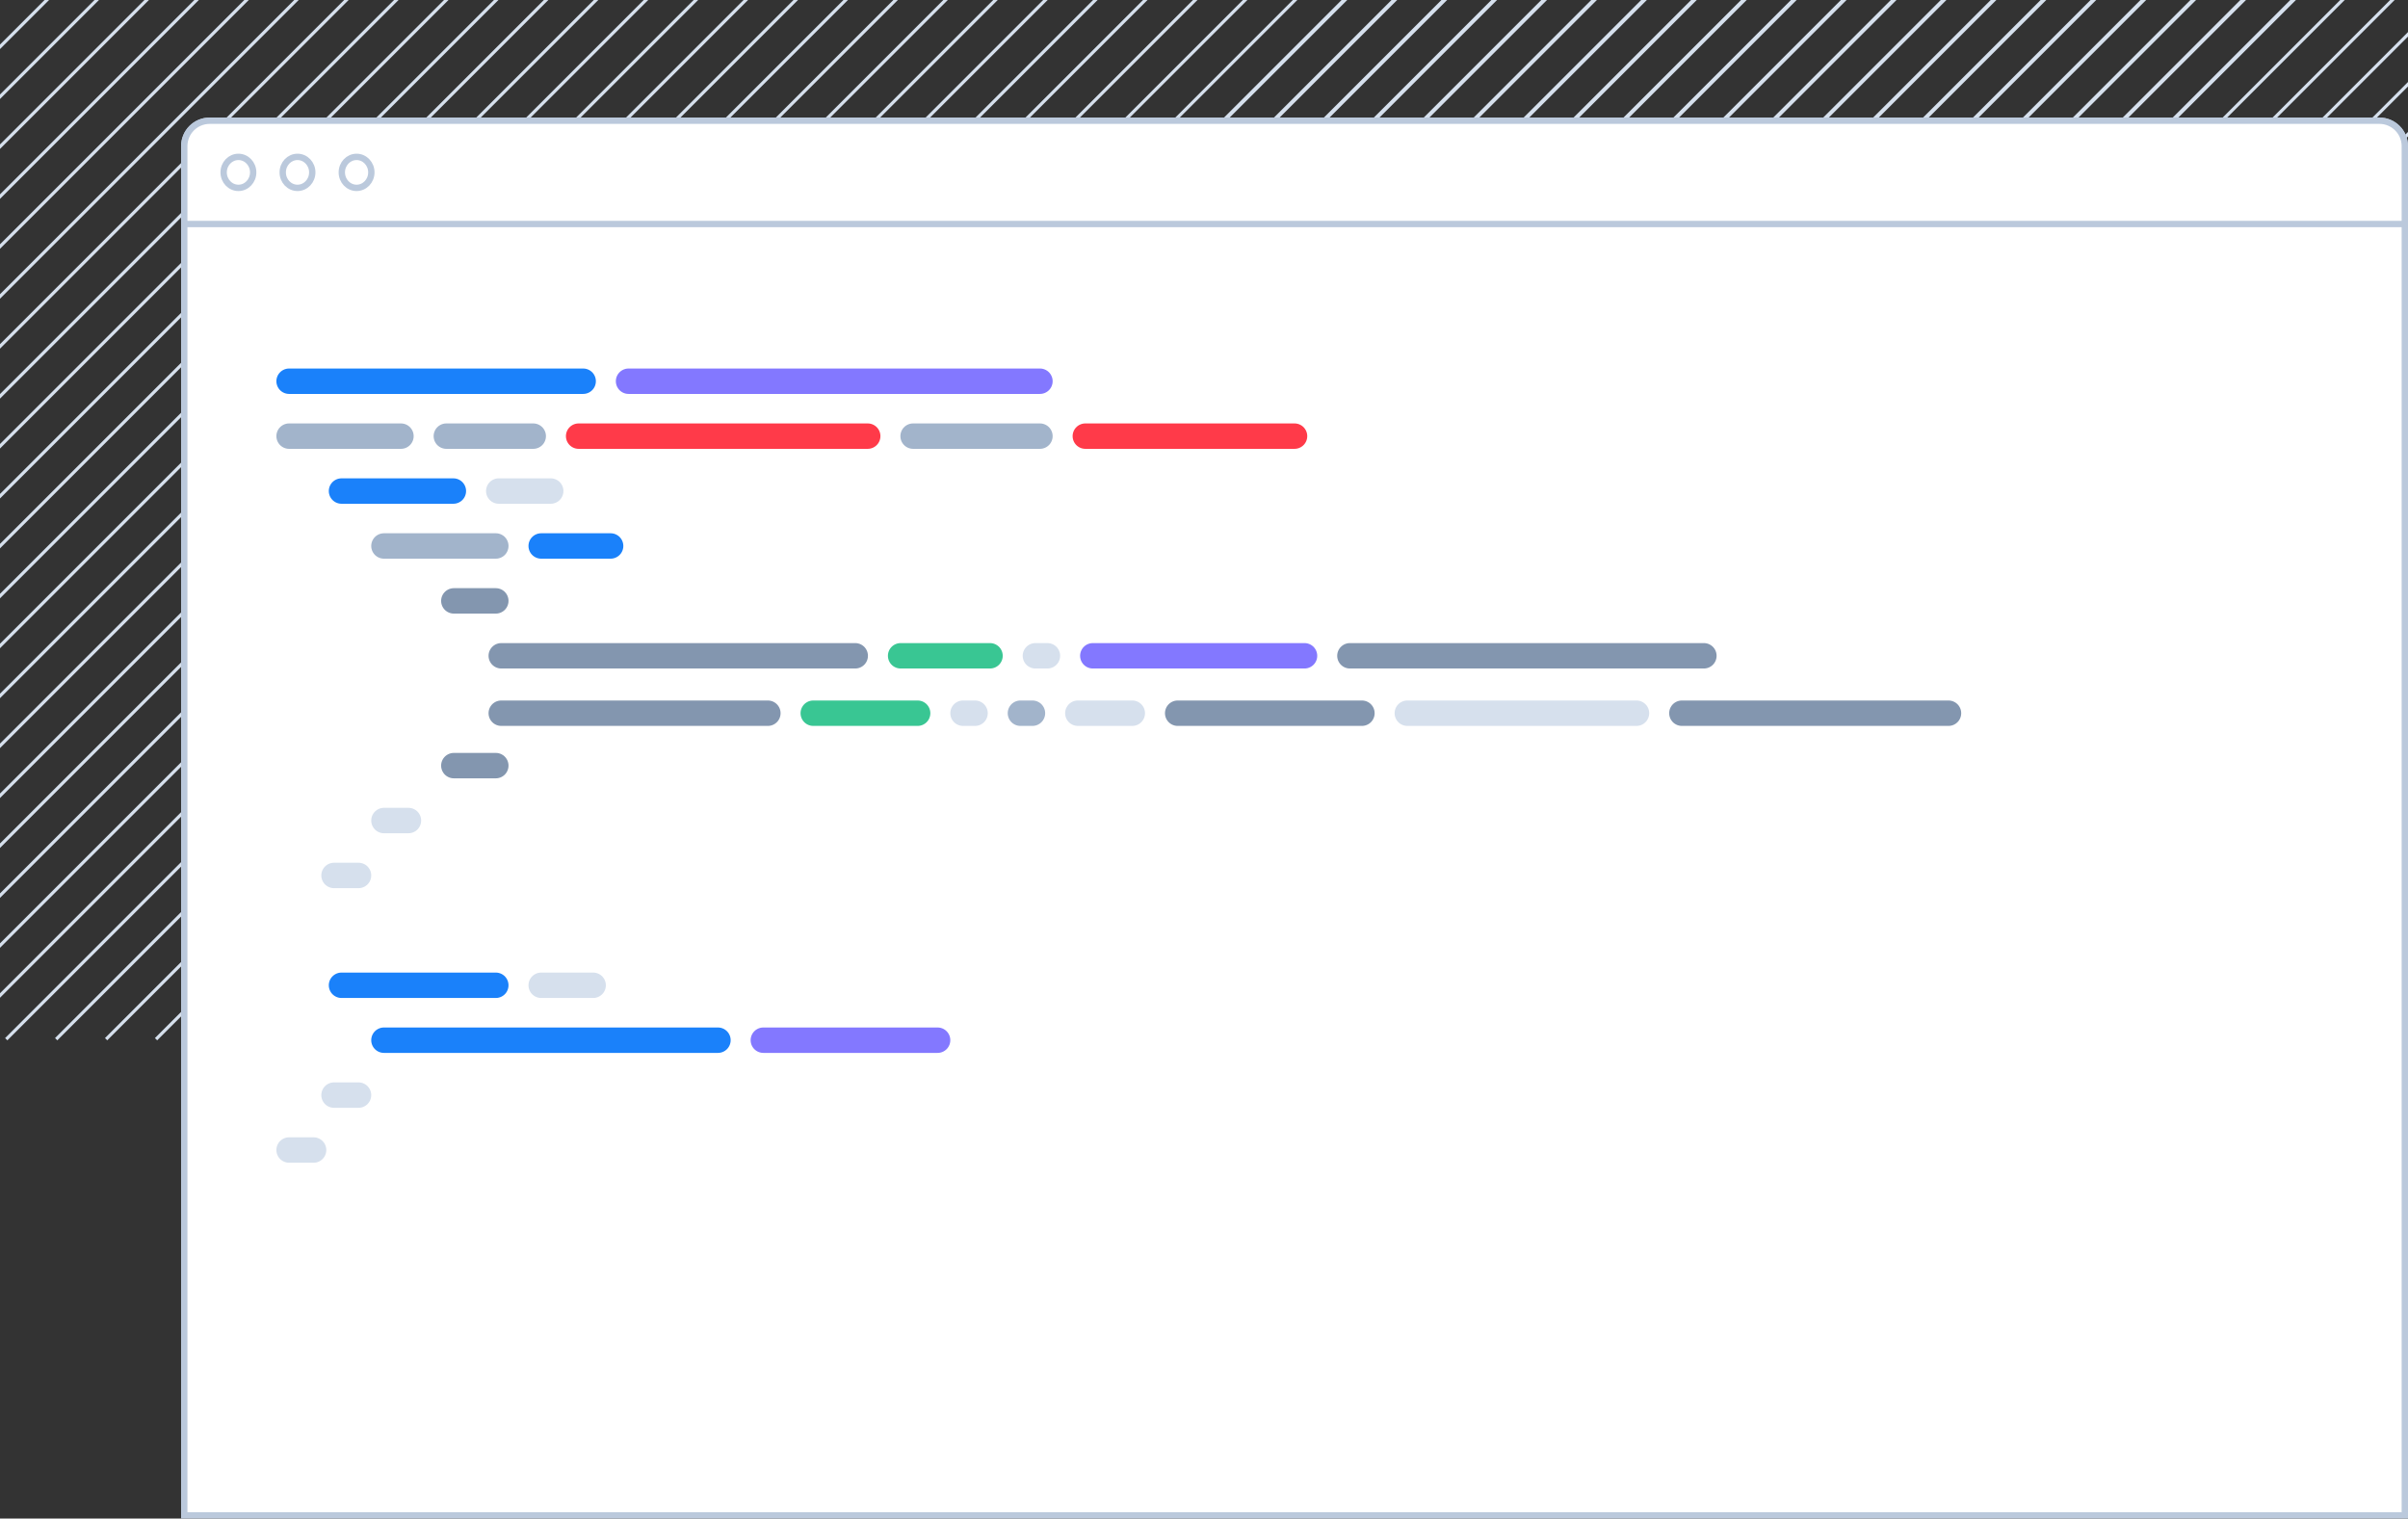 <svg fill="none" height="478" viewBox="0 0 758 478" width="758" xmlns="http://www.w3.org/2000/svg" xmlns:xlink="http://www.w3.org/1999/xlink"><rect x="0" y="0" width="758" height="478" fill="#333333" stroke="none"/><clipPath id="a"><path d="m0 0h758v478h-758z"/></clipPath><g clip-path="url(#a)"><g stroke="#d6e0ed"><path d="m48.626-49.608-376.724 376.725"/><path d="m64.343-49.608-376.724 376.725"/><path d="m80.06-49.608-376.724 376.725"/><path d="m95.778-49.608-376.725 376.725"/><path d="m111.495-49.608-376.724 376.725"/><path d="m127.212-49.608-376.724 376.725"/><path d="m142.93-49.608-376.725 376.725"/><path d="m158.647-49.608-376.725 376.725"/><path d="m174.364-49.608-376.724 376.725"/><path d="m190.081-49.608-376.724 376.725"/><path d="m205.799-49.608-376.725 376.725"/><path d="m221.516-49.608-376.724 376.725"/><path d="m237.233-49.608-376.724 376.725"/><path d="m252.951-49.608-376.725 376.725"/><path d="m268.668-49.608-376.724 376.725"/><path d="m284.385-49.608-376.724 376.725"/><path d="m300.103-49.608-376.725 376.725"/><path d="m315.82-49.608-376.724 376.725"/><path d="m331.537-49.608-376.724 376.725"/><path d="m347.255-49.608-376.725 376.725"/><path d="m362.972-49.608-376.724 376.725"/><path d="m378.689-49.608-376.724 376.725"/><path d="m394.407-49.608-376.725 376.725"/><path d="m410.124-49.608-376.724 376.725"/><path d="m425.841-49.608-376.724 376.725"/><path d="m441.559-49.608-376.725 376.725"/><path d="m457.276-49.608-376.725 376.725"/><path d="m472.993-49.608-376.724 376.725"/><path d="m488.71-49.608-376.724 376.725"/><path d="m504.428-49.608-376.725 376.725"/><path d="m520.145-49.608-376.724 376.725"/><path d="m535.862-49.608-376.724 376.725"/><path d="m551.58-49.608-376.725 376.725"/><path d="m567.297-49.608-376.724 376.725"/><path d="m583.014-49.608-376.724 376.725"/><path d="m598.732-49.608-376.725 376.725"/><path d="m614.449-49.608-376.724 376.725"/><path d="m630.166-49.608-376.724 376.725"/><path d="m645.884-49.608-376.725 376.725"/><path d="m661.601-49.608-376.724 376.725"/><path d="m677.318-49.608-376.724 376.725"/><path d="m693.036-49.608-376.725 376.725"/><path d="m708.753-49.608-376.725 376.725"/><path d="m724.47-49.608-376.724 376.725"/><path d="m740.187-49.608-376.724 376.725"/><path d="m755.905-49.608-376.725 376.725"/><path d="m771.622-49.608-376.724 376.725"/><path d="m472.625-49.608-376.724 376.725"/><path d="m488.343-49.608-376.724 376.725"/><path d="m504.06-49.608-376.724 376.725"/><path d="m519.778-49.608-376.725 376.725"/><path d="m535.495-49.608-376.724 376.725"/><path d="m551.212-49.608-376.724 376.725"/><path d="m566.93-49.608-376.725 376.725"/><path d="m582.647-49.608-376.725 376.725"/><path d="m598.364-49.608-376.724 376.725"/><path d="m614.081-49.608-376.724 376.725"/><path d="m629.799-49.608-376.725 376.725"/><path d="m645.516-49.608-376.724 376.725"/><path d="m661.233-49.608-376.724 376.725"/><path d="m676.951-49.608-376.725 376.725"/><path d="m692.668-49.608-376.724 376.725"/><path d="m708.385-49.608-376.724 376.725"/><path d="m724.103-49.608-376.725 376.725"/><path d="m739.82-49.608-376.724 376.725"/><path d="m755.537-49.608-376.724 376.725"/><path d="m771.255-49.608-376.725 376.725"/><path d="m786.972-49.608-376.724 376.725"/><path d="m802.689-49.608-376.724 376.725"/><path d="m818.407-49.608-376.725 376.725"/><path d="m834.124-49.608-376.725 376.725"/><path d="m849.841-49.608-376.724 376.725"/><path d="m865.559-49.608-376.725 376.725"/><path d="m881.276-49.608-376.725 376.725"/><path d="m896.993-49.608-376.724 376.725"/><path d="m912.71-49.608-376.724 376.725"/><path d="m928.428-49.608-376.725 376.725"/><path d="m944.145-49.608-376.724 376.725"/><path d="m959.862-49.608-376.724 376.725"/><path d="m975.58-49.608-376.725 376.725"/><path d="m991.297-49.608-376.724 376.725"/><path d="m1007.01-49.608-376.72 376.725"/><path d="m1022.73-49.608-376.723 376.725"/><path d="m1038.45-49.608-376.725 376.725"/><path d="m1054.17-49.608-376.728 376.725"/><path d="m1069.88-49.608-376.721 376.725"/><path d="m1085.6-49.608-376.723 376.725"/><path d="m1101.32-49.608-376.726 376.725"/><path d="m1117.04-49.608-376.729 376.725"/><path d="m1132.75-49.608-376.722 376.725"/></g><path d="m58 46c0-4.418 3.582-8 8-8h683c4.418 0 8 3.582 8 8v431h-699z" fill="#fff" stroke="#bbc9dc" stroke-width="2"/><path d="m58 46c0-4.418 3.582-8 8-8h683c4.418 0 8 3.582 8 8v24.518h-699z" fill="#fff" stroke="#bbc9dc" stroke-width="2"/><path d="m75.049 59.137c2.568 0 4.65-2.184 4.65-4.878s-2.082-4.878-4.65-4.878c-2.568 0-4.65 2.184-4.65 4.878s2.082 4.878 4.65 4.878z" fill="#fff" stroke="#bbc9dc" stroke-width="2"/><path d="m93.647 59.137c2.568 0 4.65-2.184 4.65-4.878s-2.082-4.878-4.65-4.878c-2.568 0-4.65 2.184-4.65 4.878s2.082 4.878 4.65 4.878z" fill="#fff" stroke="#bbc9dc" stroke-width="2"/><path d="m112.246 59.137c2.568 0 4.65-2.184 4.65-4.878s-2.082-4.878-4.65-4.878-4.65 2.184-4.65 4.878 2.082 4.878 4.65 4.878z" fill="#fff" stroke="#bbc9dc" stroke-width="2"/><path d="m91 120h92.571" stroke="#1a81fa" stroke-linecap="round" stroke-width="8"/><path d="m91 137.286h35.214" stroke="#a2b4cb" stroke-linecap="round" stroke-width="8"/><path d="m107.5 154.571h35.214" stroke="#1a81fa" stroke-linecap="round" stroke-width="8"/><path d="m107.5 310.143h48.571" stroke="#1a81fa" stroke-linecap="round" stroke-width="8"/><path d="m120.857 327.429h105.143" stroke="#1a81fa" stroke-linecap="round" stroke-width="8"/><path d="m157 154.571h16.357" stroke="#d6e0ed" stroke-linecap="round" stroke-width="8"/><path d="m170.357 310.143h16.357" stroke="#d6e0ed" stroke-linecap="round" stroke-width="8"/><path d="m120.857 258.286h7.715" stroke="#d6e0ed" stroke-linecap="round" stroke-width="8"/><path d="m105.143 275.571h7.714" stroke="#d6e0ed" stroke-linecap="round" stroke-width="8"/><path d="m105.143 344.714h7.714" stroke="#d6e0ed" stroke-linecap="round" stroke-width="8"/><path d="m91 362h7.714" stroke="#d6e0ed" stroke-linecap="round" stroke-width="8"/><path d="m325.928 206.429h3.786" stroke="#d6e0ed" stroke-linecap="round" stroke-width="8"/><path d="m303.143 224.5h3.786" stroke="#d6e0ed" stroke-linecap="round" stroke-width="8"/><path d="m339.286 224.5h17.143" stroke="#d6e0ed" stroke-linecap="round" stroke-width="8"/><path d="m443 224.5h72.143" stroke="#d6e0ed" stroke-linecap="round" stroke-width="8"/><path d="m321.214 224.5h3.786" stroke="#a2b4cb" stroke-linecap="round" stroke-width="8"/><path d="m120.857 171.857h35.215" stroke="#a2b4cb" stroke-linecap="round" stroke-width="8"/><path d="m142.857 189.143h13.215" stroke="#8396af" stroke-linecap="round" stroke-width="8"/><path d="m142.857 241h13.215" stroke="#8396af" stroke-linecap="round" stroke-width="8"/><path d="m157.786 206.429h111.428" stroke="#8396af" stroke-linecap="round" stroke-width="8"/><path d="m157.786 224.5h83.928" stroke="#8396af" stroke-linecap="round" stroke-width="8"/><path d="m529.429 224.5h83.928" stroke="#8396af" stroke-linecap="round" stroke-width="8"/><path d="m283.5 206.429h28.143" stroke="#39c693" stroke-linecap="round" stroke-width="8"/><path d="m256 224.5h32.857" stroke="#39c693" stroke-linecap="round" stroke-width="8"/><path d="m344 206.429h66.643" stroke="#8378ff" stroke-linecap="round" stroke-width="8"/><path d="m240.286 327.429h54.857" stroke="#8378ff" stroke-linecap="round" stroke-width="8"/><path d="m370.714 224.5h58" stroke="#8396af" stroke-linecap="round" stroke-width="8"/><path d="m424.929 206.429h111.428" stroke="#8396af" stroke-linecap="round" stroke-width="8"/><path d="m170.357 171.857h21.857" stroke="#1a81fa" stroke-linecap="round" stroke-width="8"/><path d="m287.429 137.286h39.928" stroke="#a2b4cb" stroke-linecap="round" stroke-width="8"/><path d="m140.5 137.286h27.357" stroke="#a2b4cb" stroke-linecap="round" stroke-width="8"/><path d="m182.143 137.286h91" stroke="#ff3a49" stroke-linecap="round" stroke-width="8"/><path d="m341.643 137.286h65.857" stroke="#ff3a49" stroke-linecap="round" stroke-width="8"/><path d="m197.857 120h129.5" stroke="#8378ff" stroke-linecap="round" stroke-width="8"/></g></svg>
